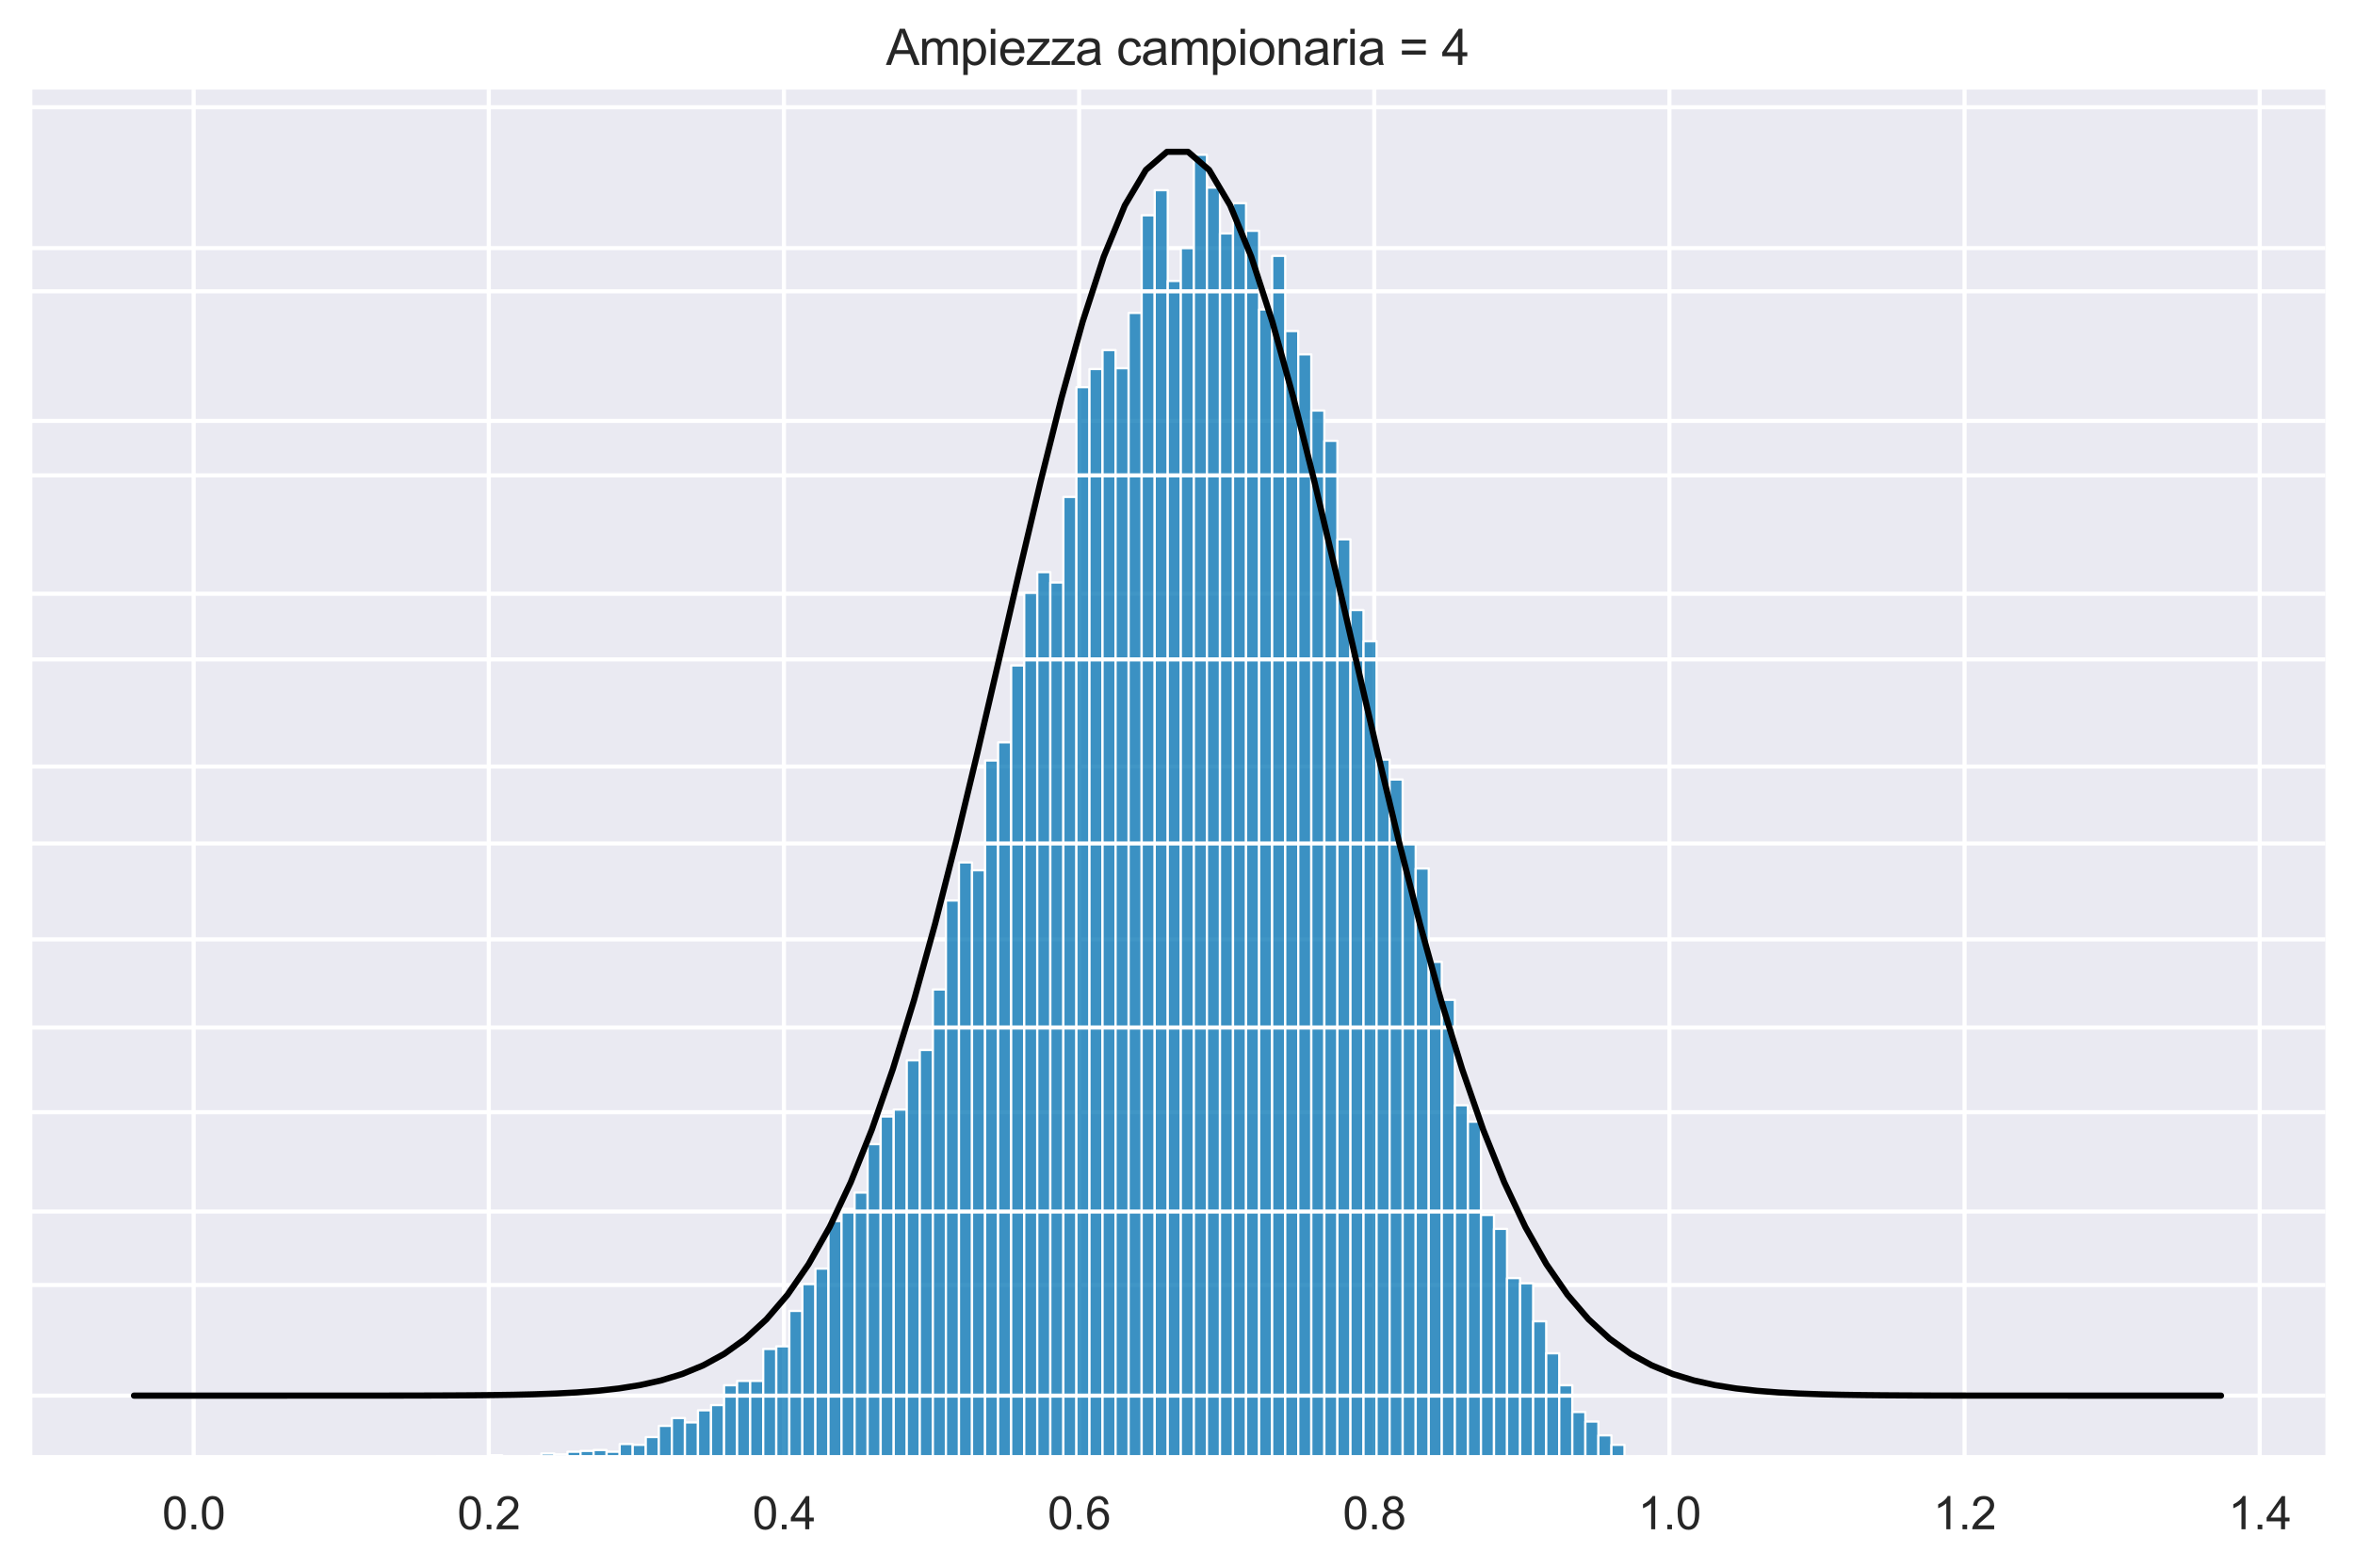 <?xml version="1.0" encoding="utf-8" standalone="no"?>
<!DOCTYPE svg PUBLIC "-//W3C//DTD SVG 1.1//EN"
  "http://www.w3.org/Graphics/SVG/1.1/DTD/svg11.dtd">
<svg xmlns:xlink="http://www.w3.org/1999/xlink" width="572.4pt" height="381.189pt" viewBox="0 0 572.4 381.189" xmlns="http://www.w3.org/2000/svg" version="1.1">
 <defs>
  <style type="text/css">*{stroke-linejoin: round; stroke-linecap: butt}</style>
 </defs>
 <g id="figure_1">
  <g id="patch_1">
   <path d="M 0 381.189 
L 572.4 381.189 
L 572.4 0 
L 0 0 
z
" style="fill: #ffffff"/>
  </g>
  <g id="axes_1">
   <g id="patch_2">
    <path d="M 7.2 354.429 
L 565.2 354.429 
L 565.2 21.789 
L 7.2 21.789 
z
" style="fill: #eaeaf2"/>
   </g>
   <g id="matplotlib.axis_1">
    <g id="xtick_1">
     <g id="line2d_1">
      <path d="M 47.069 354.429 
L 47.069 21.789 
" clip-path="url(#p37f4f4725c)" style="fill: none; stroke: #ffffff; stroke-linecap: round"/>
     </g>
     <g id="text_1">
      <!-- 0.0 -->
      <g style="fill: #262626" transform="translate(39.424 371.803) scale(0.11 -0.11)">
       <defs>
        <path id="ArialMT-30" d="M 266 2259 
Q 266 3072 433 3567 
Q 600 4063 929 4331 
Q 1259 4600 1759 4600 
Q 2128 4600 2406 4451 
Q 2684 4303 2865 4023 
Q 3047 3744 3150 3342 
Q 3253 2941 3253 2259 
Q 3253 1453 3087 958 
Q 2922 463 2592 192 
Q 2263 -78 1759 -78 
Q 1097 -78 719 397 
Q 266 969 266 2259 
z
M 844 2259 
Q 844 1131 1108 757 
Q 1372 384 1759 384 
Q 2147 384 2411 759 
Q 2675 1134 2675 2259 
Q 2675 3391 2411 3762 
Q 2147 4134 1753 4134 
Q 1366 4134 1134 3806 
Q 844 3388 844 2259 
z
" transform="scale(0.016)"/>
        <path id="ArialMT-2e" d="M 581 0 
L 581 641 
L 1222 641 
L 1222 0 
L 581 0 
z
" transform="scale(0.016)"/>
       </defs>
       <use xlink:href="#ArialMT-30"/>
       <use xlink:href="#ArialMT-2e" x="55.615"/>
       <use xlink:href="#ArialMT-30" x="83.398"/>
      </g>
     </g>
    </g>
    <g id="xtick_2">
     <g id="line2d_2">
      <path d="M 118.809 354.429 
L 118.809 21.789 
" clip-path="url(#p37f4f4725c)" style="fill: none; stroke: #ffffff; stroke-linecap: round"/>
     </g>
     <g id="text_2">
      <!-- 0.2 -->
      <g style="fill: #262626" transform="translate(111.164 371.803) scale(0.11 -0.11)">
       <defs>
        <path id="ArialMT-32" d="M 3222 541 
L 3222 0 
L 194 0 
Q 188 203 259 391 
Q 375 700 629 1000 
Q 884 1300 1366 1694 
Q 2113 2306 2375 2664 
Q 2638 3022 2638 3341 
Q 2638 3675 2398 3904 
Q 2159 4134 1775 4134 
Q 1369 4134 1125 3890 
Q 881 3647 878 3216 
L 300 3275 
Q 359 3922 746 4261 
Q 1134 4600 1788 4600 
Q 2447 4600 2831 4234 
Q 3216 3869 3216 3328 
Q 3216 3053 3103 2787 
Q 2991 2522 2730 2228 
Q 2469 1934 1863 1422 
Q 1356 997 1212 845 
Q 1069 694 975 541 
L 3222 541 
z
" transform="scale(0.016)"/>
       </defs>
       <use xlink:href="#ArialMT-30"/>
       <use xlink:href="#ArialMT-2e" x="55.615"/>
       <use xlink:href="#ArialMT-32" x="83.398"/>
      </g>
     </g>
    </g>
    <g id="xtick_3">
     <g id="line2d_3">
      <path d="M 190.548 354.429 
L 190.548 21.789 
" clip-path="url(#p37f4f4725c)" style="fill: none; stroke: #ffffff; stroke-linecap: round"/>
     </g>
     <g id="text_3">
      <!-- 0.4 -->
      <g style="fill: #262626" transform="translate(182.903 371.803) scale(0.11 -0.11)">
       <defs>
        <path id="ArialMT-34" d="M 2069 0 
L 2069 1097 
L 81 1097 
L 81 1613 
L 2172 4581 
L 2631 4581 
L 2631 1613 
L 3250 1613 
L 3250 1097 
L 2631 1097 
L 2631 0 
L 2069 0 
z
M 2069 1613 
L 2069 3678 
L 634 1613 
L 2069 1613 
z
" transform="scale(0.016)"/>
       </defs>
       <use xlink:href="#ArialMT-30"/>
       <use xlink:href="#ArialMT-2e" x="55.615"/>
       <use xlink:href="#ArialMT-34" x="83.398"/>
      </g>
     </g>
    </g>
    <g id="xtick_4">
     <g id="line2d_4">
      <path d="M 262.287 354.429 
L 262.287 21.789 
" clip-path="url(#p37f4f4725c)" style="fill: none; stroke: #ffffff; stroke-linecap: round"/>
     </g>
     <g id="text_4">
      <!-- 0.6 -->
      <g style="fill: #262626" transform="translate(254.642 371.803) scale(0.11 -0.11)">
       <defs>
        <path id="ArialMT-36" d="M 3184 3459 
L 2625 3416 
Q 2550 3747 2413 3897 
Q 2184 4138 1850 4138 
Q 1581 4138 1378 3988 
Q 1113 3794 959 3422 
Q 806 3050 800 2363 
Q 1003 2672 1297 2822 
Q 1591 2972 1913 2972 
Q 2475 2972 2870 2558 
Q 3266 2144 3266 1488 
Q 3266 1056 3080 686 
Q 2894 316 2569 119 
Q 2244 -78 1831 -78 
Q 1128 -78 684 439 
Q 241 956 241 2144 
Q 241 3472 731 4075 
Q 1159 4600 1884 4600 
Q 2425 4600 2770 4297 
Q 3116 3994 3184 3459 
z
M 888 1484 
Q 888 1194 1011 928 
Q 1134 663 1356 523 
Q 1578 384 1822 384 
Q 2178 384 2434 671 
Q 2691 959 2691 1453 
Q 2691 1928 2437 2201 
Q 2184 2475 1800 2475 
Q 1419 2475 1153 2201 
Q 888 1928 888 1484 
z
" transform="scale(0.016)"/>
       </defs>
       <use xlink:href="#ArialMT-30"/>
       <use xlink:href="#ArialMT-2e" x="55.615"/>
       <use xlink:href="#ArialMT-36" x="83.398"/>
      </g>
     </g>
    </g>
    <g id="xtick_5">
     <g id="line2d_5">
      <path d="M 334.026 354.429 
L 334.026 21.789 
" clip-path="url(#p37f4f4725c)" style="fill: none; stroke: #ffffff; stroke-linecap: round"/>
     </g>
     <g id="text_5">
      <!-- 0.8 -->
      <g style="fill: #262626" transform="translate(326.381 371.803) scale(0.11 -0.11)">
       <defs>
        <path id="ArialMT-38" d="M 1131 2484 
Q 781 2613 612 2850 
Q 444 3088 444 3419 
Q 444 3919 803 4259 
Q 1163 4600 1759 4600 
Q 2359 4600 2725 4251 
Q 3091 3903 3091 3403 
Q 3091 3084 2923 2848 
Q 2756 2613 2416 2484 
Q 2838 2347 3058 2040 
Q 3278 1734 3278 1309 
Q 3278 722 2862 322 
Q 2447 -78 1769 -78 
Q 1091 -78 675 323 
Q 259 725 259 1325 
Q 259 1772 486 2073 
Q 713 2375 1131 2484 
z
M 1019 3438 
Q 1019 3113 1228 2906 
Q 1438 2700 1772 2700 
Q 2097 2700 2305 2904 
Q 2513 3109 2513 3406 
Q 2513 3716 2298 3927 
Q 2084 4138 1766 4138 
Q 1444 4138 1231 3931 
Q 1019 3725 1019 3438 
z
M 838 1322 
Q 838 1081 952 856 
Q 1066 631 1291 507 
Q 1516 384 1775 384 
Q 2178 384 2440 643 
Q 2703 903 2703 1303 
Q 2703 1709 2433 1975 
Q 2163 2241 1756 2241 
Q 1359 2241 1098 1978 
Q 838 1716 838 1322 
z
" transform="scale(0.016)"/>
       </defs>
       <use xlink:href="#ArialMT-30"/>
       <use xlink:href="#ArialMT-2e" x="55.615"/>
       <use xlink:href="#ArialMT-38" x="83.398"/>
      </g>
     </g>
    </g>
    <g id="xtick_6">
     <g id="line2d_6">
      <path d="M 405.765 354.429 
L 405.765 21.789 
" clip-path="url(#p37f4f4725c)" style="fill: none; stroke: #ffffff; stroke-linecap: round"/>
     </g>
     <g id="text_6">
      <!-- 1.0 -->
      <g style="fill: #262626" transform="translate(398.12 371.803) scale(0.11 -0.11)">
       <defs>
        <path id="ArialMT-31" d="M 2384 0 
L 1822 0 
L 1822 3584 
Q 1619 3391 1289 3197 
Q 959 3003 697 2906 
L 697 3450 
Q 1169 3672 1522 3987 
Q 1875 4303 2022 4600 
L 2384 4600 
L 2384 0 
z
" transform="scale(0.016)"/>
       </defs>
       <use xlink:href="#ArialMT-31"/>
       <use xlink:href="#ArialMT-2e" x="55.615"/>
       <use xlink:href="#ArialMT-30" x="83.398"/>
      </g>
     </g>
    </g>
    <g id="xtick_7">
     <g id="line2d_7">
      <path d="M 477.505 354.429 
L 477.505 21.789 
" clip-path="url(#p37f4f4725c)" style="fill: none; stroke: #ffffff; stroke-linecap: round"/>
     </g>
     <g id="text_7">
      <!-- 1.2 -->
      <g style="fill: #262626" transform="translate(469.86 371.803) scale(0.11 -0.11)">
       <use xlink:href="#ArialMT-31"/>
       <use xlink:href="#ArialMT-2e" x="55.615"/>
       <use xlink:href="#ArialMT-32" x="83.398"/>
      </g>
     </g>
    </g>
    <g id="xtick_8">
     <g id="line2d_8">
      <path d="M 549.244 354.429 
L 549.244 21.789 
" clip-path="url(#p37f4f4725c)" style="fill: none; stroke: #ffffff; stroke-linecap: round"/>
     </g>
     <g id="text_8">
      <!-- 1.4 -->
      <g style="fill: #262626" transform="translate(541.599 371.803) scale(0.11 -0.11)">
       <use xlink:href="#ArialMT-31"/>
       <use xlink:href="#ArialMT-2e" x="55.615"/>
       <use xlink:href="#ArialMT-34" x="83.398"/>
      </g>
     </g>
    </g>
   </g>
   <g id="matplotlib.axis_2">
    <g id="ytick_1">
     <g id="line2d_9">
      <path d="M 7.2 354.429 
L 565.2 354.429 
" clip-path="url(#p37f4f4725c)" style="fill: none; stroke: #ffffff; stroke-linecap: round"/>
     </g>
    </g>
    <g id="ytick_2">
     <g id="line2d_10">
      <path d="M 7.2 312.413 
L 565.2 312.413 
" clip-path="url(#p37f4f4725c)" style="fill: none; stroke: #ffffff; stroke-linecap: round"/>
     </g>
    </g>
    <g id="ytick_3">
     <g id="line2d_11">
      <path d="M 7.2 270.398 
L 565.2 270.398 
" clip-path="url(#p37f4f4725c)" style="fill: none; stroke: #ffffff; stroke-linecap: round"/>
     </g>
    </g>
    <g id="ytick_4">
     <g id="line2d_12">
      <path d="M 7.2 228.382 
L 565.2 228.382 
" clip-path="url(#p37f4f4725c)" style="fill: none; stroke: #ffffff; stroke-linecap: round"/>
     </g>
    </g>
    <g id="ytick_5">
     <g id="line2d_13">
      <path d="M 7.2 186.366 
L 565.2 186.366 
" clip-path="url(#p37f4f4725c)" style="fill: none; stroke: #ffffff; stroke-linecap: round"/>
     </g>
    </g>
    <g id="ytick_6">
     <g id="line2d_14">
      <path d="M 7.2 144.35 
L 565.2 144.35 
" clip-path="url(#p37f4f4725c)" style="fill: none; stroke: #ffffff; stroke-linecap: round"/>
     </g>
    </g>
    <g id="ytick_7">
     <g id="line2d_15">
      <path d="M 7.2 102.334 
L 565.2 102.334 
" clip-path="url(#p37f4f4725c)" style="fill: none; stroke: #ffffff; stroke-linecap: round"/>
     </g>
    </g>
    <g id="ytick_8">
     <g id="line2d_16">
      <path d="M 7.2 60.318 
L 565.2 60.318 
" clip-path="url(#p37f4f4725c)" style="fill: none; stroke: #ffffff; stroke-linecap: round"/>
     </g>
    </g>
   </g>
   <g id="patch_3">
    <path d="M 106.209 354.429 
L 109.381 354.429 
L 109.381 354.009 
L 106.209 354.009 
z
" clip-path="url(#p37f4f4725c)" style="fill: #0173b2; fill-opacity: 0.75; stroke: #ffffff; stroke-width: 0.545; stroke-linejoin: miter"/>
   </g>
   <g id="patch_4">
    <path d="M 109.381 354.429 
L 112.553 354.429 
L 112.553 354.219 
L 109.381 354.219 
z
" clip-path="url(#p37f4f4725c)" style="fill: #0173b2; fill-opacity: 0.75; stroke: #ffffff; stroke-width: 0.545; stroke-linejoin: miter"/>
   </g>
   <g id="patch_5">
    <path d="M 112.553 354.429 
L 115.725 354.429 
L 115.725 354.219 
L 112.553 354.219 
z
" clip-path="url(#p37f4f4725c)" style="fill: #0173b2; fill-opacity: 0.75; stroke: #ffffff; stroke-width: 0.545; stroke-linejoin: miter"/>
   </g>
   <g id="patch_6">
    <path d="M 115.725 354.429 
L 118.896 354.429 
L 118.896 354.429 
L 115.725 354.429 
z
" clip-path="url(#p37f4f4725c)" style="fill: #0173b2; fill-opacity: 0.75; stroke: #ffffff; stroke-width: 0.545; stroke-linejoin: miter"/>
   </g>
   <g id="patch_7">
    <path d="M 118.896 354.429 
L 122.068 354.429 
L 122.068 353.799 
L 118.896 353.799 
z
" clip-path="url(#p37f4f4725c)" style="fill: #0173b2; fill-opacity: 0.75; stroke: #ffffff; stroke-width: 0.545; stroke-linejoin: miter"/>
   </g>
   <g id="patch_8">
    <path d="M 122.068 354.429 
L 125.24 354.429 
L 125.24 354.219 
L 122.068 354.219 
z
" clip-path="url(#p37f4f4725c)" style="fill: #0173b2; fill-opacity: 0.75; stroke: #ffffff; stroke-width: 0.545; stroke-linejoin: miter"/>
   </g>
   <g id="patch_9">
    <path d="M 125.24 354.429 
L 128.412 354.429 
L 128.412 354.219 
L 125.24 354.219 
z
" clip-path="url(#p37f4f4725c)" style="fill: #0173b2; fill-opacity: 0.75; stroke: #ffffff; stroke-width: 0.545; stroke-linejoin: miter"/>
   </g>
   <g id="patch_10">
    <path d="M 128.412 354.429 
L 131.584 354.429 
L 131.584 354.009 
L 128.412 354.009 
z
" clip-path="url(#p37f4f4725c)" style="fill: #0173b2; fill-opacity: 0.75; stroke: #ffffff; stroke-width: 0.545; stroke-linejoin: miter"/>
   </g>
   <g id="patch_11">
    <path d="M 131.584 354.429 
L 134.756 354.429 
L 134.756 353.379 
L 131.584 353.379 
z
" clip-path="url(#p37f4f4725c)" style="fill: #0173b2; fill-opacity: 0.75; stroke: #ffffff; stroke-width: 0.545; stroke-linejoin: miter"/>
   </g>
   <g id="patch_12">
    <path d="M 134.756 354.429 
L 137.928 354.429 
L 137.928 353.589 
L 134.756 353.589 
z
" clip-path="url(#p37f4f4725c)" style="fill: #0173b2; fill-opacity: 0.75; stroke: #ffffff; stroke-width: 0.545; stroke-linejoin: miter"/>
   </g>
   <g id="patch_13">
    <path d="M 137.928 354.429 
L 141.099 354.429 
L 141.099 352.959 
L 137.928 352.959 
z
" clip-path="url(#p37f4f4725c)" style="fill: #0173b2; fill-opacity: 0.75; stroke: #ffffff; stroke-width: 0.545; stroke-linejoin: miter"/>
   </g>
   <g id="patch_14">
    <path d="M 141.099 354.429 
L 144.271 354.429 
L 144.271 352.749 
L 141.099 352.749 
z
" clip-path="url(#p37f4f4725c)" style="fill: #0173b2; fill-opacity: 0.75; stroke: #ffffff; stroke-width: 0.545; stroke-linejoin: miter"/>
   </g>
   <g id="patch_15">
    <path d="M 144.271 354.429 
L 147.443 354.429 
L 147.443 352.539 
L 144.271 352.539 
z
" clip-path="url(#p37f4f4725c)" style="fill: #0173b2; fill-opacity: 0.75; stroke: #ffffff; stroke-width: 0.545; stroke-linejoin: miter"/>
   </g>
   <g id="patch_16">
    <path d="M 147.443 354.429 
L 150.615 354.429 
L 150.615 352.959 
L 147.443 352.959 
z
" clip-path="url(#p37f4f4725c)" style="fill: #0173b2; fill-opacity: 0.75; stroke: #ffffff; stroke-width: 0.545; stroke-linejoin: miter"/>
   </g>
   <g id="patch_17">
    <path d="M 150.615 354.429 
L 153.787 354.429 
L 153.787 351.068 
L 150.615 351.068 
z
" clip-path="url(#p37f4f4725c)" style="fill: #0173b2; fill-opacity: 0.75; stroke: #ffffff; stroke-width: 0.545; stroke-linejoin: miter"/>
   </g>
   <g id="patch_18">
    <path d="M 153.787 354.429 
L 156.959 354.429 
L 156.959 351.278 
L 153.787 351.278 
z
" clip-path="url(#p37f4f4725c)" style="fill: #0173b2; fill-opacity: 0.75; stroke: #ffffff; stroke-width: 0.545; stroke-linejoin: miter"/>
   </g>
   <g id="patch_19">
    <path d="M 156.959 354.429 
L 160.131 354.429 
L 160.131 349.387 
L 156.959 349.387 
z
" clip-path="url(#p37f4f4725c)" style="fill: #0173b2; fill-opacity: 0.75; stroke: #ffffff; stroke-width: 0.545; stroke-linejoin: miter"/>
   </g>
   <g id="patch_20">
    <path d="M 160.131 354.429 
L 163.302 354.429 
L 163.302 346.656 
L 160.131 346.656 
z
" clip-path="url(#p37f4f4725c)" style="fill: #0173b2; fill-opacity: 0.75; stroke: #ffffff; stroke-width: 0.545; stroke-linejoin: miter"/>
   </g>
   <g id="patch_21">
    <path d="M 163.302 354.429 
L 166.474 354.429 
L 166.474 344.766 
L 163.302 344.766 
z
" clip-path="url(#p37f4f4725c)" style="fill: #0173b2; fill-opacity: 0.75; stroke: #ffffff; stroke-width: 0.545; stroke-linejoin: miter"/>
   </g>
   <g id="patch_22">
    <path d="M 166.474 354.429 
L 169.646 354.429 
L 169.646 345.816 
L 166.474 345.816 
z
" clip-path="url(#p37f4f4725c)" style="fill: #0173b2; fill-opacity: 0.75; stroke: #ffffff; stroke-width: 0.545; stroke-linejoin: miter"/>
   </g>
   <g id="patch_23">
    <path d="M 169.646 354.429 
L 172.818 354.429 
L 172.818 342.875 
L 169.646 342.875 
z
" clip-path="url(#p37f4f4725c)" style="fill: #0173b2; fill-opacity: 0.75; stroke: #ffffff; stroke-width: 0.545; stroke-linejoin: miter"/>
   </g>
   <g id="patch_24">
    <path d="M 172.818 354.429 
L 175.99 354.429 
L 175.99 341.615 
L 172.818 341.615 
z
" clip-path="url(#p37f4f4725c)" style="fill: #0173b2; fill-opacity: 0.75; stroke: #ffffff; stroke-width: 0.545; stroke-linejoin: miter"/>
   </g>
   <g id="patch_25">
    <path d="M 175.99 354.429 
L 179.162 354.429 
L 179.162 336.783 
L 175.99 336.783 
z
" clip-path="url(#p37f4f4725c)" style="fill: #0173b2; fill-opacity: 0.75; stroke: #ffffff; stroke-width: 0.545; stroke-linejoin: miter"/>
   </g>
   <g id="patch_26">
    <path d="M 179.162 354.429 
L 182.334 354.429 
L 182.334 335.732 
L 179.162 335.732 
z
" clip-path="url(#p37f4f4725c)" style="fill: #0173b2; fill-opacity: 0.75; stroke: #ffffff; stroke-width: 0.545; stroke-linejoin: miter"/>
   </g>
   <g id="patch_27">
    <path d="M 182.334 354.429 
L 185.505 354.429 
L 185.505 335.732 
L 182.334 335.732 
z
" clip-path="url(#p37f4f4725c)" style="fill: #0173b2; fill-opacity: 0.75; stroke: #ffffff; stroke-width: 0.545; stroke-linejoin: miter"/>
   </g>
   <g id="patch_28">
    <path d="M 185.505 354.429 
L 188.677 354.429 
L 188.677 327.959 
L 185.505 327.959 
z
" clip-path="url(#p37f4f4725c)" style="fill: #0173b2; fill-opacity: 0.75; stroke: #ffffff; stroke-width: 0.545; stroke-linejoin: miter"/>
   </g>
   <g id="patch_29">
    <path d="M 188.677 354.429 
L 191.849 354.429 
L 191.849 327.329 
L 188.677 327.329 
z
" clip-path="url(#p37f4f4725c)" style="fill: #0173b2; fill-opacity: 0.75; stroke: #ffffff; stroke-width: 0.545; stroke-linejoin: miter"/>
   </g>
   <g id="patch_30">
    <path d="M 191.849 354.429 
L 195.021 354.429 
L 195.021 318.716 
L 191.849 318.716 
z
" clip-path="url(#p37f4f4725c)" style="fill: #0173b2; fill-opacity: 0.75; stroke: #ffffff; stroke-width: 0.545; stroke-linejoin: miter"/>
   </g>
   <g id="patch_31">
    <path d="M 195.021 354.429 
L 198.193 354.429 
L 198.193 312.203 
L 195.021 312.203 
z
" clip-path="url(#p37f4f4725c)" style="fill: #0173b2; fill-opacity: 0.75; stroke: #ffffff; stroke-width: 0.545; stroke-linejoin: miter"/>
   </g>
   <g id="patch_32">
    <path d="M 198.193 354.429 
L 201.365 354.429 
L 201.365 308.422 
L 198.193 308.422 
z
" clip-path="url(#p37f4f4725c)" style="fill: #0173b2; fill-opacity: 0.75; stroke: #ffffff; stroke-width: 0.545; stroke-linejoin: miter"/>
   </g>
   <g id="patch_33">
    <path d="M 201.365 354.429 
L 204.537 354.429 
L 204.537 296.868 
L 201.365 296.868 
z
" clip-path="url(#p37f4f4725c)" style="fill: #0173b2; fill-opacity: 0.75; stroke: #ffffff; stroke-width: 0.545; stroke-linejoin: miter"/>
   </g>
   <g id="patch_34">
    <path d="M 204.537 354.429 
L 207.709 354.429 
L 207.709 293.926 
L 204.537 293.926 
z
" clip-path="url(#p37f4f4725c)" style="fill: #0173b2; fill-opacity: 0.75; stroke: #ffffff; stroke-width: 0.545; stroke-linejoin: miter"/>
   </g>
   <g id="patch_35">
    <path d="M 207.709 354.429 
L 210.88 354.429 
L 210.88 289.935 
L 207.709 289.935 
z
" clip-path="url(#p37f4f4725c)" style="fill: #0173b2; fill-opacity: 0.75; stroke: #ffffff; stroke-width: 0.545; stroke-linejoin: miter"/>
   </g>
   <g id="patch_36">
    <path d="M 210.88 354.429 
L 214.052 354.429 
L 214.052 278.17 
L 210.88 278.17 
z
" clip-path="url(#p37f4f4725c)" style="fill: #0173b2; fill-opacity: 0.75; stroke: #ffffff; stroke-width: 0.545; stroke-linejoin: miter"/>
   </g>
   <g id="patch_37">
    <path d="M 214.052 354.429 
L 217.224 354.429 
L 217.224 271.448 
L 214.052 271.448 
z
" clip-path="url(#p37f4f4725c)" style="fill: #0173b2; fill-opacity: 0.75; stroke: #ffffff; stroke-width: 0.545; stroke-linejoin: miter"/>
   </g>
   <g id="patch_38">
    <path d="M 217.224 354.429 
L 220.396 354.429 
L 220.396 269.767 
L 217.224 269.767 
z
" clip-path="url(#p37f4f4725c)" style="fill: #0173b2; fill-opacity: 0.75; stroke: #ffffff; stroke-width: 0.545; stroke-linejoin: miter"/>
   </g>
   <g id="patch_39">
    <path d="M 220.396 354.429 
L 223.568 354.429 
L 223.568 257.793 
L 220.396 257.793 
z
" clip-path="url(#p37f4f4725c)" style="fill: #0173b2; fill-opacity: 0.75; stroke: #ffffff; stroke-width: 0.545; stroke-linejoin: miter"/>
   </g>
   <g id="patch_40">
    <path d="M 223.568 354.429 
L 226.74 354.429 
L 226.74 255.272 
L 223.568 255.272 
z
" clip-path="url(#p37f4f4725c)" style="fill: #0173b2; fill-opacity: 0.75; stroke: #ffffff; stroke-width: 0.545; stroke-linejoin: miter"/>
   </g>
   <g id="patch_41">
    <path d="M 226.74 354.429 
L 229.912 354.429 
L 229.912 240.566 
L 226.74 240.566 
z
" clip-path="url(#p37f4f4725c)" style="fill: #0173b2; fill-opacity: 0.75; stroke: #ffffff; stroke-width: 0.545; stroke-linejoin: miter"/>
   </g>
   <g id="patch_42">
    <path d="M 229.912 354.429 
L 233.083 354.429 
L 233.083 218.928 
L 229.912 218.928 
z
" clip-path="url(#p37f4f4725c)" style="fill: #0173b2; fill-opacity: 0.75; stroke: #ffffff; stroke-width: 0.545; stroke-linejoin: miter"/>
   </g>
   <g id="patch_43">
    <path d="M 233.083 354.429 
L 236.255 354.429 
L 236.255 209.685 
L 233.083 209.685 
z
" clip-path="url(#p37f4f4725c)" style="fill: #0173b2; fill-opacity: 0.75; stroke: #ffffff; stroke-width: 0.545; stroke-linejoin: miter"/>
   </g>
   <g id="patch_44">
    <path d="M 236.255 354.429 
L 239.427 354.429 
L 239.427 211.575 
L 236.255 211.575 
z
" clip-path="url(#p37f4f4725c)" style="fill: #0173b2; fill-opacity: 0.75; stroke: #ffffff; stroke-width: 0.545; stroke-linejoin: miter"/>
   </g>
   <g id="patch_45">
    <path d="M 239.427 354.429 
L 242.599 354.429 
L 242.599 184.895 
L 239.427 184.895 
z
" clip-path="url(#p37f4f4725c)" style="fill: #0173b2; fill-opacity: 0.75; stroke: #ffffff; stroke-width: 0.545; stroke-linejoin: miter"/>
   </g>
   <g id="patch_46">
    <path d="M 242.599 354.429 
L 245.771 354.429 
L 245.771 180.483 
L 242.599 180.483 
z
" clip-path="url(#p37f4f4725c)" style="fill: #0173b2; fill-opacity: 0.75; stroke: #ffffff; stroke-width: 0.545; stroke-linejoin: miter"/>
   </g>
   <g id="patch_47">
    <path d="M 245.771 354.429 
L 248.943 354.429 
L 248.943 161.786 
L 245.771 161.786 
z
" clip-path="url(#p37f4f4725c)" style="fill: #0173b2; fill-opacity: 0.75; stroke: #ffffff; stroke-width: 0.545; stroke-linejoin: miter"/>
   </g>
   <g id="patch_48">
    <path d="M 248.943 354.429 
L 252.115 354.429 
L 252.115 144.14 
L 248.943 144.14 
z
" clip-path="url(#p37f4f4725c)" style="fill: #0173b2; fill-opacity: 0.75; stroke: #ffffff; stroke-width: 0.545; stroke-linejoin: miter"/>
   </g>
   <g id="patch_49">
    <path d="M 252.115 354.429 
L 255.286 354.429 
L 255.286 139.098 
L 252.115 139.098 
z
" clip-path="url(#p37f4f4725c)" style="fill: #0173b2; fill-opacity: 0.75; stroke: #ffffff; stroke-width: 0.545; stroke-linejoin: miter"/>
   </g>
   <g id="patch_50">
    <path d="M 255.286 354.429 
L 258.458 354.429 
L 258.458 141.619 
L 255.286 141.619 
z
" clip-path="url(#p37f4f4725c)" style="fill: #0173b2; fill-opacity: 0.75; stroke: #ffffff; stroke-width: 0.545; stroke-linejoin: miter"/>
   </g>
   <g id="patch_51">
    <path d="M 258.458 354.429 
L 261.63 354.429 
L 261.63 120.821 
L 258.458 120.821 
z
" clip-path="url(#p37f4f4725c)" style="fill: #0173b2; fill-opacity: 0.75; stroke: #ffffff; stroke-width: 0.545; stroke-linejoin: miter"/>
   </g>
   <g id="patch_52">
    <path d="M 261.63 354.429 
L 264.802 354.429 
L 264.802 94.141 
L 261.63 94.141 
z
" clip-path="url(#p37f4f4725c)" style="fill: #0173b2; fill-opacity: 0.75; stroke: #ffffff; stroke-width: 0.545; stroke-linejoin: miter"/>
   </g>
   <g id="patch_53">
    <path d="M 264.802 354.429 
L 267.974 354.429 
L 267.974 89.729 
L 264.802 89.729 
z
" clip-path="url(#p37f4f4725c)" style="fill: #0173b2; fill-opacity: 0.75; stroke: #ffffff; stroke-width: 0.545; stroke-linejoin: miter"/>
   </g>
   <g id="patch_54">
    <path d="M 267.974 354.429 
L 271.146 354.429 
L 271.146 85.107 
L 267.974 85.107 
z
" clip-path="url(#p37f4f4725c)" style="fill: #0173b2; fill-opacity: 0.75; stroke: #ffffff; stroke-width: 0.545; stroke-linejoin: miter"/>
   </g>
   <g id="patch_55">
    <path d="M 271.146 354.429 
L 274.318 354.429 
L 274.318 89.519 
L 271.146 89.519 
z
" clip-path="url(#p37f4f4725c)" style="fill: #0173b2; fill-opacity: 0.75; stroke: #ffffff; stroke-width: 0.545; stroke-linejoin: miter"/>
   </g>
   <g id="patch_56">
    <path d="M 274.318 354.429 
L 277.489 354.429 
L 277.489 76.074 
L 274.318 76.074 
z
" clip-path="url(#p37f4f4725c)" style="fill: #0173b2; fill-opacity: 0.75; stroke: #ffffff; stroke-width: 0.545; stroke-linejoin: miter"/>
   </g>
   <g id="patch_57">
    <path d="M 277.489 354.429 
L 280.661 354.429 
L 280.661 52.335 
L 277.489 52.335 
z
" clip-path="url(#p37f4f4725c)" style="fill: #0173b2; fill-opacity: 0.75; stroke: #ffffff; stroke-width: 0.545; stroke-linejoin: miter"/>
   </g>
   <g id="patch_58">
    <path d="M 280.661 354.429 
L 283.833 354.429 
L 283.833 46.243 
L 280.661 46.243 
z
" clip-path="url(#p37f4f4725c)" style="fill: #0173b2; fill-opacity: 0.75; stroke: #ffffff; stroke-width: 0.545; stroke-linejoin: miter"/>
   </g>
   <g id="patch_59">
    <path d="M 283.833 354.429 
L 287.005 354.429 
L 287.005 68.301 
L 283.833 68.301 
z
" clip-path="url(#p37f4f4725c)" style="fill: #0173b2; fill-opacity: 0.75; stroke: #ffffff; stroke-width: 0.545; stroke-linejoin: miter"/>
   </g>
   <g id="patch_60">
    <path d="M 287.005 354.429 
L 290.177 354.429 
L 290.177 60.318 
L 287.005 60.318 
z
" clip-path="url(#p37f4f4725c)" style="fill: #0173b2; fill-opacity: 0.75; stroke: #ffffff; stroke-width: 0.545; stroke-linejoin: miter"/>
   </g>
   <g id="patch_61">
    <path d="M 290.177 354.429 
L 293.349 354.429 
L 293.349 37.629 
L 290.177 37.629 
z
" clip-path="url(#p37f4f4725c)" style="fill: #0173b2; fill-opacity: 0.75; stroke: #ffffff; stroke-width: 0.545; stroke-linejoin: miter"/>
   </g>
   <g id="patch_62">
    <path d="M 293.349 354.429 
L 296.521 354.429 
L 296.521 45.612 
L 293.349 45.612 
z
" clip-path="url(#p37f4f4725c)" style="fill: #0173b2; fill-opacity: 0.75; stroke: #ffffff; stroke-width: 0.545; stroke-linejoin: miter"/>
   </g>
   <g id="patch_63">
    <path d="M 296.521 354.429 
L 299.692 354.429 
L 299.692 56.747 
L 296.521 56.747 
z
" clip-path="url(#p37f4f4725c)" style="fill: #0173b2; fill-opacity: 0.75; stroke: #ffffff; stroke-width: 0.545; stroke-linejoin: miter"/>
   </g>
   <g id="patch_64">
    <path d="M 299.692 354.429 
L 302.864 354.429 
L 302.864 49.394 
L 299.692 49.394 
z
" clip-path="url(#p37f4f4725c)" style="fill: #0173b2; fill-opacity: 0.75; stroke: #ffffff; stroke-width: 0.545; stroke-linejoin: miter"/>
   </g>
   <g id="patch_65">
    <path d="M 302.864 354.429 
L 306.036 354.429 
L 306.036 56.116 
L 302.864 56.116 
z
" clip-path="url(#p37f4f4725c)" style="fill: #0173b2; fill-opacity: 0.75; stroke: #ffffff; stroke-width: 0.545; stroke-linejoin: miter"/>
   </g>
   <g id="patch_66">
    <path d="M 306.036 354.429 
L 309.208 354.429 
L 309.208 75.234 
L 306.036 75.234 
z
" clip-path="url(#p37f4f4725c)" style="fill: #0173b2; fill-opacity: 0.75; stroke: #ffffff; stroke-width: 0.545; stroke-linejoin: miter"/>
   </g>
   <g id="patch_67">
    <path d="M 309.208 354.429 
L 312.38 354.429 
L 312.38 62.209 
L 309.208 62.209 
z
" clip-path="url(#p37f4f4725c)" style="fill: #0173b2; fill-opacity: 0.75; stroke: #ffffff; stroke-width: 0.545; stroke-linejoin: miter"/>
   </g>
   <g id="patch_68">
    <path d="M 312.38 354.429 
L 315.552 354.429 
L 315.552 80.486 
L 312.38 80.486 
z
" clip-path="url(#p37f4f4725c)" style="fill: #0173b2; fill-opacity: 0.75; stroke: #ffffff; stroke-width: 0.545; stroke-linejoin: miter"/>
   </g>
   <g id="patch_69">
    <path d="M 315.552 354.429 
L 318.724 354.429 
L 318.724 86.158 
L 315.552 86.158 
z
" clip-path="url(#p37f4f4725c)" style="fill: #0173b2; fill-opacity: 0.75; stroke: #ffffff; stroke-width: 0.545; stroke-linejoin: miter"/>
   </g>
   <g id="patch_70">
    <path d="M 318.724 354.429 
L 321.895 354.429 
L 321.895 99.813 
L 318.724 99.813 
z
" clip-path="url(#p37f4f4725c)" style="fill: #0173b2; fill-opacity: 0.75; stroke: #ffffff; stroke-width: 0.545; stroke-linejoin: miter"/>
   </g>
   <g id="patch_71">
    <path d="M 321.895 354.429 
L 325.067 354.429 
L 325.067 107.166 
L 321.895 107.166 
z
" clip-path="url(#p37f4f4725c)" style="fill: #0173b2; fill-opacity: 0.75; stroke: #ffffff; stroke-width: 0.545; stroke-linejoin: miter"/>
   </g>
   <g id="patch_72">
    <path d="M 325.067 354.429 
L 328.239 354.429 
L 328.239 131.115 
L 325.067 131.115 
z
" clip-path="url(#p37f4f4725c)" style="fill: #0173b2; fill-opacity: 0.75; stroke: #ffffff; stroke-width: 0.545; stroke-linejoin: miter"/>
   </g>
   <g id="patch_73">
    <path d="M 328.239 354.429 
L 331.411 354.429 
L 331.411 148.341 
L 328.239 148.341 
z
" clip-path="url(#p37f4f4725c)" style="fill: #0173b2; fill-opacity: 0.75; stroke: #ffffff; stroke-width: 0.545; stroke-linejoin: miter"/>
   </g>
   <g id="patch_74">
    <path d="M 331.411 354.429 
L 334.583 354.429 
L 334.583 155.904 
L 331.411 155.904 
z
" clip-path="url(#p37f4f4725c)" style="fill: #0173b2; fill-opacity: 0.75; stroke: #ffffff; stroke-width: 0.545; stroke-linejoin: miter"/>
   </g>
   <g id="patch_75">
    <path d="M 334.583 354.429 
L 337.755 354.429 
L 337.755 184.685 
L 334.583 184.685 
z
" clip-path="url(#p37f4f4725c)" style="fill: #0173b2; fill-opacity: 0.75; stroke: #ffffff; stroke-width: 0.545; stroke-linejoin: miter"/>
   </g>
   <g id="patch_76">
    <path d="M 337.755 354.429 
L 340.927 354.429 
L 340.927 189.517 
L 337.755 189.517 
z
" clip-path="url(#p37f4f4725c)" style="fill: #0173b2; fill-opacity: 0.75; stroke: #ffffff; stroke-width: 0.545; stroke-linejoin: miter"/>
   </g>
   <g id="patch_77">
    <path d="M 340.927 354.429 
L 344.099 354.429 
L 344.099 204.853 
L 340.927 204.853 
z
" clip-path="url(#p37f4f4725c)" style="fill: #0173b2; fill-opacity: 0.75; stroke: #ffffff; stroke-width: 0.545; stroke-linejoin: miter"/>
   </g>
   <g id="patch_78">
    <path d="M 344.099 354.429 
L 347.27 354.429 
L 347.27 211.155 
L 344.099 211.155 
z
" clip-path="url(#p37f4f4725c)" style="fill: #0173b2; fill-opacity: 0.75; stroke: #ffffff; stroke-width: 0.545; stroke-linejoin: miter"/>
   </g>
   <g id="patch_79">
    <path d="M 347.27 354.429 
L 350.442 354.429 
L 350.442 233.844 
L 347.27 233.844 
z
" clip-path="url(#p37f4f4725c)" style="fill: #0173b2; fill-opacity: 0.75; stroke: #ffffff; stroke-width: 0.545; stroke-linejoin: miter"/>
   </g>
   <g id="patch_80">
    <path d="M 350.442 354.429 
L 353.614 354.429 
L 353.614 243.087 
L 350.442 243.087 
z
" clip-path="url(#p37f4f4725c)" style="fill: #0173b2; fill-opacity: 0.75; stroke: #ffffff; stroke-width: 0.545; stroke-linejoin: miter"/>
   </g>
   <g id="patch_81">
    <path d="M 353.614 354.429 
L 356.786 354.429 
L 356.786 268.717 
L 353.614 268.717 
z
" clip-path="url(#p37f4f4725c)" style="fill: #0173b2; fill-opacity: 0.75; stroke: #ffffff; stroke-width: 0.545; stroke-linejoin: miter"/>
   </g>
   <g id="patch_82">
    <path d="M 356.786 354.429 
L 359.958 354.429 
L 359.958 272.708 
L 356.786 272.708 
z
" clip-path="url(#p37f4f4725c)" style="fill: #0173b2; fill-opacity: 0.75; stroke: #ffffff; stroke-width: 0.545; stroke-linejoin: miter"/>
   </g>
   <g id="patch_83">
    <path d="M 359.958 354.429 
L 363.13 354.429 
L 363.13 295.397 
L 359.958 295.397 
z
" clip-path="url(#p37f4f4725c)" style="fill: #0173b2; fill-opacity: 0.75; stroke: #ffffff; stroke-width: 0.545; stroke-linejoin: miter"/>
   </g>
   <g id="patch_84">
    <path d="M 363.13 354.429 
L 366.302 354.429 
L 366.302 298.758 
L 363.13 298.758 
z
" clip-path="url(#p37f4f4725c)" style="fill: #0173b2; fill-opacity: 0.75; stroke: #ffffff; stroke-width: 0.545; stroke-linejoin: miter"/>
   </g>
   <g id="patch_85">
    <path d="M 366.302 354.429 
L 369.473 354.429 
L 369.473 310.733 
L 366.302 310.733 
z
" clip-path="url(#p37f4f4725c)" style="fill: #0173b2; fill-opacity: 0.75; stroke: #ffffff; stroke-width: 0.545; stroke-linejoin: miter"/>
   </g>
   <g id="patch_86">
    <path d="M 369.473 354.429 
L 372.645 354.429 
L 372.645 311.993 
L 369.473 311.993 
z
" clip-path="url(#p37f4f4725c)" style="fill: #0173b2; fill-opacity: 0.75; stroke: #ffffff; stroke-width: 0.545; stroke-linejoin: miter"/>
   </g>
   <g id="patch_87">
    <path d="M 372.645 354.429 
L 375.817 354.429 
L 375.817 321.237 
L 372.645 321.237 
z
" clip-path="url(#p37f4f4725c)" style="fill: #0173b2; fill-opacity: 0.75; stroke: #ffffff; stroke-width: 0.545; stroke-linejoin: miter"/>
   </g>
   <g id="patch_88">
    <path d="M 375.817 354.429 
L 378.989 354.429 
L 378.989 329.01 
L 375.817 329.01 
z
" clip-path="url(#p37f4f4725c)" style="fill: #0173b2; fill-opacity: 0.75; stroke: #ffffff; stroke-width: 0.545; stroke-linejoin: miter"/>
   </g>
   <g id="patch_89">
    <path d="M 378.989 354.429 
L 382.161 354.429 
L 382.161 336.783 
L 378.989 336.783 
z
" clip-path="url(#p37f4f4725c)" style="fill: #0173b2; fill-opacity: 0.75; stroke: #ffffff; stroke-width: 0.545; stroke-linejoin: miter"/>
   </g>
   <g id="patch_90">
    <path d="M 382.161 354.429 
L 385.333 354.429 
L 385.333 343.295 
L 382.161 343.295 
z
" clip-path="url(#p37f4f4725c)" style="fill: #0173b2; fill-opacity: 0.75; stroke: #ffffff; stroke-width: 0.545; stroke-linejoin: miter"/>
   </g>
   <g id="patch_91">
    <path d="M 385.333 354.429 
L 388.505 354.429 
L 388.505 345.606 
L 385.333 345.606 
z
" clip-path="url(#p37f4f4725c)" style="fill: #0173b2; fill-opacity: 0.75; stroke: #ffffff; stroke-width: 0.545; stroke-linejoin: miter"/>
   </g>
   <g id="patch_92">
    <path d="M 388.505 354.429 
L 391.676 354.429 
L 391.676 348.967 
L 388.505 348.967 
z
" clip-path="url(#p37f4f4725c)" style="fill: #0173b2; fill-opacity: 0.75; stroke: #ffffff; stroke-width: 0.545; stroke-linejoin: miter"/>
   </g>
   <g id="patch_93">
    <path d="M 391.676 354.429 
L 394.848 354.429 
L 394.848 351.278 
L 391.676 351.278 
z
" clip-path="url(#p37f4f4725c)" style="fill: #0173b2; fill-opacity: 0.75; stroke: #ffffff; stroke-width: 0.545; stroke-linejoin: miter"/>
   </g>
   <g id="patch_94">
    <path d="M 394.848 354.429 
L 398.02 354.429 
L 398.02 354.219 
L 394.848 354.219 
z
" clip-path="url(#p37f4f4725c)" style="fill: #0173b2; fill-opacity: 0.75; stroke: #ffffff; stroke-width: 0.545; stroke-linejoin: miter"/>
   </g>
   <g id="patch_95">
    <path d="M 398.02 354.429 
L 401.192 354.429 
L 401.192 354.009 
L 398.02 354.009 
z
" clip-path="url(#p37f4f4725c)" style="fill: #0173b2; fill-opacity: 0.75; stroke: #ffffff; stroke-width: 0.545; stroke-linejoin: miter"/>
   </g>
   <g id="patch_96">
    <path d="M 7.2 354.429 
L 7.2 21.789 
" style="fill: none; stroke: #ffffff; stroke-width: 1.25; stroke-linejoin: miter; stroke-linecap: square"/>
   </g>
   <g id="patch_97">
    <path d="M 7.2 354.429 
L 565.2 354.429 
" style="fill: none; stroke: #ffffff; stroke-width: 1.25; stroke-linejoin: miter; stroke-linecap: square"/>
   </g>
   <g id="text_9">
    <!-- Ampiezza campionaria = 4 -->
    <g style="fill: #262626" transform="translate(215.334 15.789) scale(0.12 -0.12)">
     <defs>
      <path id="ArialMT-41" d="M -9 0 
L 1750 4581 
L 2403 4581 
L 4278 0 
L 3588 0 
L 3053 1388 
L 1138 1388 
L 634 0 
L -9 0 
z
M 1313 1881 
L 2866 1881 
L 2388 3150 
Q 2169 3728 2063 4100 
Q 1975 3659 1816 3225 
L 1313 1881 
z
" transform="scale(0.016)"/>
      <path id="ArialMT-6d" d="M 422 0 
L 422 3319 
L 925 3319 
L 925 2853 
Q 1081 3097 1340 3245 
Q 1600 3394 1931 3394 
Q 2300 3394 2536 3241 
Q 2772 3088 2869 2813 
Q 3263 3394 3894 3394 
Q 4388 3394 4653 3120 
Q 4919 2847 4919 2278 
L 4919 0 
L 4359 0 
L 4359 2091 
Q 4359 2428 4304 2576 
Q 4250 2725 4106 2815 
Q 3963 2906 3769 2906 
Q 3419 2906 3187 2673 
Q 2956 2441 2956 1928 
L 2956 0 
L 2394 0 
L 2394 2156 
Q 2394 2531 2256 2718 
Q 2119 2906 1806 2906 
Q 1569 2906 1367 2781 
Q 1166 2656 1075 2415 
Q 984 2175 984 1722 
L 984 0 
L 422 0 
z
" transform="scale(0.016)"/>
      <path id="ArialMT-70" d="M 422 -1272 
L 422 3319 
L 934 3319 
L 934 2888 
Q 1116 3141 1344 3267 
Q 1572 3394 1897 3394 
Q 2322 3394 2647 3175 
Q 2972 2956 3137 2557 
Q 3303 2159 3303 1684 
Q 3303 1175 3120 767 
Q 2938 359 2589 142 
Q 2241 -75 1856 -75 
Q 1575 -75 1351 44 
Q 1128 163 984 344 
L 984 -1272 
L 422 -1272 
z
M 931 1641 
Q 931 1000 1190 694 
Q 1450 388 1819 388 
Q 2194 388 2461 705 
Q 2728 1022 2728 1688 
Q 2728 2322 2467 2637 
Q 2206 2953 1844 2953 
Q 1484 2953 1207 2617 
Q 931 2281 931 1641 
z
" transform="scale(0.016)"/>
      <path id="ArialMT-69" d="M 425 3934 
L 425 4581 
L 988 4581 
L 988 3934 
L 425 3934 
z
M 425 0 
L 425 3319 
L 988 3319 
L 988 0 
L 425 0 
z
" transform="scale(0.016)"/>
      <path id="ArialMT-65" d="M 2694 1069 
L 3275 997 
Q 3138 488 2766 206 
Q 2394 -75 1816 -75 
Q 1088 -75 661 373 
Q 234 822 234 1631 
Q 234 2469 665 2931 
Q 1097 3394 1784 3394 
Q 2450 3394 2872 2941 
Q 3294 2488 3294 1666 
Q 3294 1616 3291 1516 
L 816 1516 
Q 847 969 1125 678 
Q 1403 388 1819 388 
Q 2128 388 2347 550 
Q 2566 713 2694 1069 
z
M 847 1978 
L 2700 1978 
Q 2663 2397 2488 2606 
Q 2219 2931 1791 2931 
Q 1403 2931 1139 2672 
Q 875 2413 847 1978 
z
" transform="scale(0.016)"/>
      <path id="ArialMT-7a" d="M 125 0 
L 125 456 
L 2238 2881 
Q 1878 2863 1603 2863 
L 250 2863 
L 250 3319 
L 2963 3319 
L 2963 2947 
L 1166 841 
L 819 456 
Q 1197 484 1528 484 
L 3063 484 
L 3063 0 
L 125 0 
z
" transform="scale(0.016)"/>
      <path id="ArialMT-61" d="M 2588 409 
Q 2275 144 1986 34 
Q 1697 -75 1366 -75 
Q 819 -75 525 192 
Q 231 459 231 875 
Q 231 1119 342 1320 
Q 453 1522 633 1644 
Q 813 1766 1038 1828 
Q 1203 1872 1538 1913 
Q 2219 1994 2541 2106 
Q 2544 2222 2544 2253 
Q 2544 2597 2384 2738 
Q 2169 2928 1744 2928 
Q 1347 2928 1158 2789 
Q 969 2650 878 2297 
L 328 2372 
Q 403 2725 575 2942 
Q 747 3159 1072 3276 
Q 1397 3394 1825 3394 
Q 2250 3394 2515 3294 
Q 2781 3194 2906 3042 
Q 3031 2891 3081 2659 
Q 3109 2516 3109 2141 
L 3109 1391 
Q 3109 606 3145 398 
Q 3181 191 3288 0 
L 2700 0 
Q 2613 175 2588 409 
z
M 2541 1666 
Q 2234 1541 1622 1453 
Q 1275 1403 1131 1340 
Q 988 1278 909 1158 
Q 831 1038 831 891 
Q 831 666 1001 516 
Q 1172 366 1500 366 
Q 1825 366 2078 508 
Q 2331 650 2450 897 
Q 2541 1088 2541 1459 
L 2541 1666 
z
" transform="scale(0.016)"/>
      <path id="ArialMT-20" transform="scale(0.016)"/>
      <path id="ArialMT-63" d="M 2588 1216 
L 3141 1144 
Q 3050 572 2676 248 
Q 2303 -75 1759 -75 
Q 1078 -75 664 370 
Q 250 816 250 1647 
Q 250 2184 428 2587 
Q 606 2991 970 3192 
Q 1334 3394 1763 3394 
Q 2303 3394 2647 3120 
Q 2991 2847 3088 2344 
L 2541 2259 
Q 2463 2594 2264 2762 
Q 2066 2931 1784 2931 
Q 1359 2931 1093 2626 
Q 828 2322 828 1663 
Q 828 994 1084 691 
Q 1341 388 1753 388 
Q 2084 388 2306 591 
Q 2528 794 2588 1216 
z
" transform="scale(0.016)"/>
      <path id="ArialMT-6f" d="M 213 1659 
Q 213 2581 725 3025 
Q 1153 3394 1769 3394 
Q 2453 3394 2887 2945 
Q 3322 2497 3322 1706 
Q 3322 1066 3130 698 
Q 2938 331 2570 128 
Q 2203 -75 1769 -75 
Q 1072 -75 642 372 
Q 213 819 213 1659 
z
M 791 1659 
Q 791 1022 1069 705 
Q 1347 388 1769 388 
Q 2188 388 2466 706 
Q 2744 1025 2744 1678 
Q 2744 2294 2464 2611 
Q 2184 2928 1769 2928 
Q 1347 2928 1069 2612 
Q 791 2297 791 1659 
z
" transform="scale(0.016)"/>
      <path id="ArialMT-6e" d="M 422 0 
L 422 3319 
L 928 3319 
L 928 2847 
Q 1294 3394 1984 3394 
Q 2284 3394 2536 3286 
Q 2788 3178 2913 3003 
Q 3038 2828 3088 2588 
Q 3119 2431 3119 2041 
L 3119 0 
L 2556 0 
L 2556 2019 
Q 2556 2363 2490 2533 
Q 2425 2703 2258 2804 
Q 2091 2906 1866 2906 
Q 1506 2906 1245 2678 
Q 984 2450 984 1813 
L 984 0 
L 422 0 
z
" transform="scale(0.016)"/>
      <path id="ArialMT-72" d="M 416 0 
L 416 3319 
L 922 3319 
L 922 2816 
Q 1116 3169 1280 3281 
Q 1444 3394 1641 3394 
Q 1925 3394 2219 3213 
L 2025 2691 
Q 1819 2813 1613 2813 
Q 1428 2813 1281 2702 
Q 1134 2591 1072 2394 
Q 978 2094 978 1738 
L 978 0 
L 416 0 
z
" transform="scale(0.016)"/>
      <path id="ArialMT-3d" d="M 3381 2694 
L 356 2694 
L 356 3219 
L 3381 3219 
L 3381 2694 
z
M 3381 1303 
L 356 1303 
L 356 1828 
L 3381 1828 
L 3381 1303 
z
" transform="scale(0.016)"/>
     </defs>
     <use xlink:href="#ArialMT-41"/>
     <use xlink:href="#ArialMT-6d" x="66.699"/>
     <use xlink:href="#ArialMT-70" x="150"/>
     <use xlink:href="#ArialMT-69" x="205.615"/>
     <use xlink:href="#ArialMT-65" x="227.832"/>
     <use xlink:href="#ArialMT-7a" x="283.447"/>
     <use xlink:href="#ArialMT-7a" x="333.447"/>
     <use xlink:href="#ArialMT-61" x="383.447"/>
     <use xlink:href="#ArialMT-20" x="439.062"/>
     <use xlink:href="#ArialMT-63" x="466.846"/>
     <use xlink:href="#ArialMT-61" x="516.846"/>
     <use xlink:href="#ArialMT-6d" x="572.461"/>
     <use xlink:href="#ArialMT-70" x="655.762"/>
     <use xlink:href="#ArialMT-69" x="711.377"/>
     <use xlink:href="#ArialMT-6f" x="733.594"/>
     <use xlink:href="#ArialMT-6e" x="789.209"/>
     <use xlink:href="#ArialMT-61" x="844.824"/>
     <use xlink:href="#ArialMT-72" x="900.439"/>
     <use xlink:href="#ArialMT-69" x="933.74"/>
     <use xlink:href="#ArialMT-61" x="955.957"/>
     <use xlink:href="#ArialMT-20" x="1011.572"/>
     <use xlink:href="#ArialMT-3d" x="1039.355"/>
     <use xlink:href="#ArialMT-20" x="1097.754"/>
     <use xlink:href="#ArialMT-34" x="1125.537"/>
    </g>
   </g>
  </g>
  <g id="axes_2">
   <g id="matplotlib.axis_3">
    <g id="ytick_9">
     <g id="line2d_17">
      <path d="M 7.2 339.309 
L 565.2 339.309 
" clip-path="url(#p37f4f4725c)" style="fill: none; stroke: #ffffff; stroke-linecap: round"/>
     </g>
    </g>
    <g id="ytick_10">
     <g id="line2d_18">
      <path d="M 7.2 294.561 
L 565.2 294.561 
" clip-path="url(#p37f4f4725c)" style="fill: none; stroke: #ffffff; stroke-linecap: round"/>
     </g>
    </g>
    <g id="ytick_11">
     <g id="line2d_19">
      <path d="M 7.2 249.813 
L 565.2 249.813 
" clip-path="url(#p37f4f4725c)" style="fill: none; stroke: #ffffff; stroke-linecap: round"/>
     </g>
    </g>
    <g id="ytick_12">
     <g id="line2d_20">
      <path d="M 7.2 205.066 
L 565.2 205.066 
" clip-path="url(#p37f4f4725c)" style="fill: none; stroke: #ffffff; stroke-linecap: round"/>
     </g>
    </g>
    <g id="ytick_13">
     <g id="line2d_21">
      <path d="M 7.2 160.318 
L 565.2 160.318 
" clip-path="url(#p37f4f4725c)" style="fill: none; stroke: #ffffff; stroke-linecap: round"/>
     </g>
    </g>
    <g id="ytick_14">
     <g id="line2d_22">
      <path d="M 7.2 115.57 
L 565.2 115.57 
" clip-path="url(#p37f4f4725c)" style="fill: none; stroke: #ffffff; stroke-linecap: round"/>
     </g>
    </g>
    <g id="ytick_15">
     <g id="line2d_23">
      <path d="M 7.2 70.822 
L 565.2 70.822 
" clip-path="url(#p37f4f4725c)" style="fill: none; stroke: #ffffff; stroke-linecap: round"/>
     </g>
    </g>
    <g id="ytick_16">
     <g id="line2d_24">
      <path d="M 7.2 26.074 
L 565.2 26.074 
" clip-path="url(#p37f4f4725c)" style="fill: none; stroke: #ffffff; stroke-linecap: round"/>
     </g>
    </g>
   </g>
   <g id="PolyCollection_1"/>
   <g id="line2d_25">
    <path d="M 32.564 339.309 
L 37.688 339.309 
L 42.812 339.309 
L 47.936 339.309 
L 53.06 339.309 
L 58.183 339.309 
L 63.307 339.309 
L 68.431 339.309 
L 73.555 339.308 
L 78.679 339.308 
L 83.803 339.306 
L 88.927 339.304 
L 94.051 339.299 
L 99.175 339.292 
L 104.299 339.28 
L 109.423 339.261 
L 114.547 339.23 
L 119.671 339.18 
L 124.795 339.103 
L 129.919 338.983 
L 135.043 338.802 
L 140.167 338.533 
L 145.291 338.138 
L 150.415 337.568 
L 155.539 336.758 
L 160.663 335.625 
L 165.787 334.068 
L 170.911 331.96 
L 176.035 329.156 
L 181.159 325.486 
L 186.283 320.764 
L 191.407 314.793 
L 196.531 307.371 
L 201.655 298.309 
L 206.779 287.443 
L 211.902 274.655 
L 217.026 259.89 
L 222.15 243.175 
L 227.274 224.64 
L 232.398 204.526 
L 237.522 183.194 
L 242.646 161.124 
L 247.77 138.9 
L 252.894 117.191 
L 258.018 96.721 
L 263.142 78.229 
L 268.266 62.426 
L 273.39 49.949 
L 278.514 41.32 
L 283.638 36.909 
L 288.762 36.909 
L 293.886 41.32 
L 299.01 49.949 
L 304.134 62.426 
L 309.258 78.229 
L 314.382 96.721 
L 319.506 117.191 
L 324.63 138.9 
L 329.754 161.124 
L 334.878 183.194 
L 340.002 204.526 
L 345.126 224.64 
L 350.25 243.175 
L 355.374 259.89 
L 360.498 274.655 
L 365.621 287.443 
L 370.745 298.309 
L 375.869 307.371 
L 380.993 314.793 
L 386.117 320.764 
L 391.241 325.486 
L 396.365 329.156 
L 401.489 331.96 
L 406.613 334.068 
L 411.737 335.625 
L 416.861 336.758 
L 421.985 337.568 
L 427.109 338.138 
L 432.233 338.533 
L 437.357 338.802 
L 442.481 338.983 
L 447.605 339.103 
L 452.729 339.18 
L 457.853 339.23 
L 462.977 339.261 
L 468.101 339.28 
L 473.225 339.292 
L 478.349 339.299 
L 483.473 339.304 
L 488.597 339.306 
L 493.721 339.308 
L 498.845 339.308 
L 503.969 339.309 
L 509.093 339.309 
L 514.217 339.309 
L 519.34 339.309 
L 524.464 339.309 
L 529.588 339.309 
L 534.712 339.309 
L 539.836 339.309 
" clip-path="url(#p37f4f4725c)" style="fill: none; stroke: #000000; stroke-width: 1.5; stroke-linecap: round"/>
   </g>
   <g id="patch_98">
    <path d="M 7.2 354.429 
L 7.2 21.789 
" style="fill: none; stroke: #ffffff; stroke-width: 1.25; stroke-linejoin: miter; stroke-linecap: square"/>
   </g>
   <g id="patch_99">
    <path d="M 7.2 354.429 
L 565.2 354.429 
" style="fill: none; stroke: #ffffff; stroke-width: 1.25; stroke-linejoin: miter; stroke-linecap: square"/>
   </g>
  </g>
 </g>
 <defs>
  <clipPath id="p37f4f4725c">
   <rect x="7.2" y="21.789" width="558" height="332.64"/>
  </clipPath>
 </defs>
</svg>